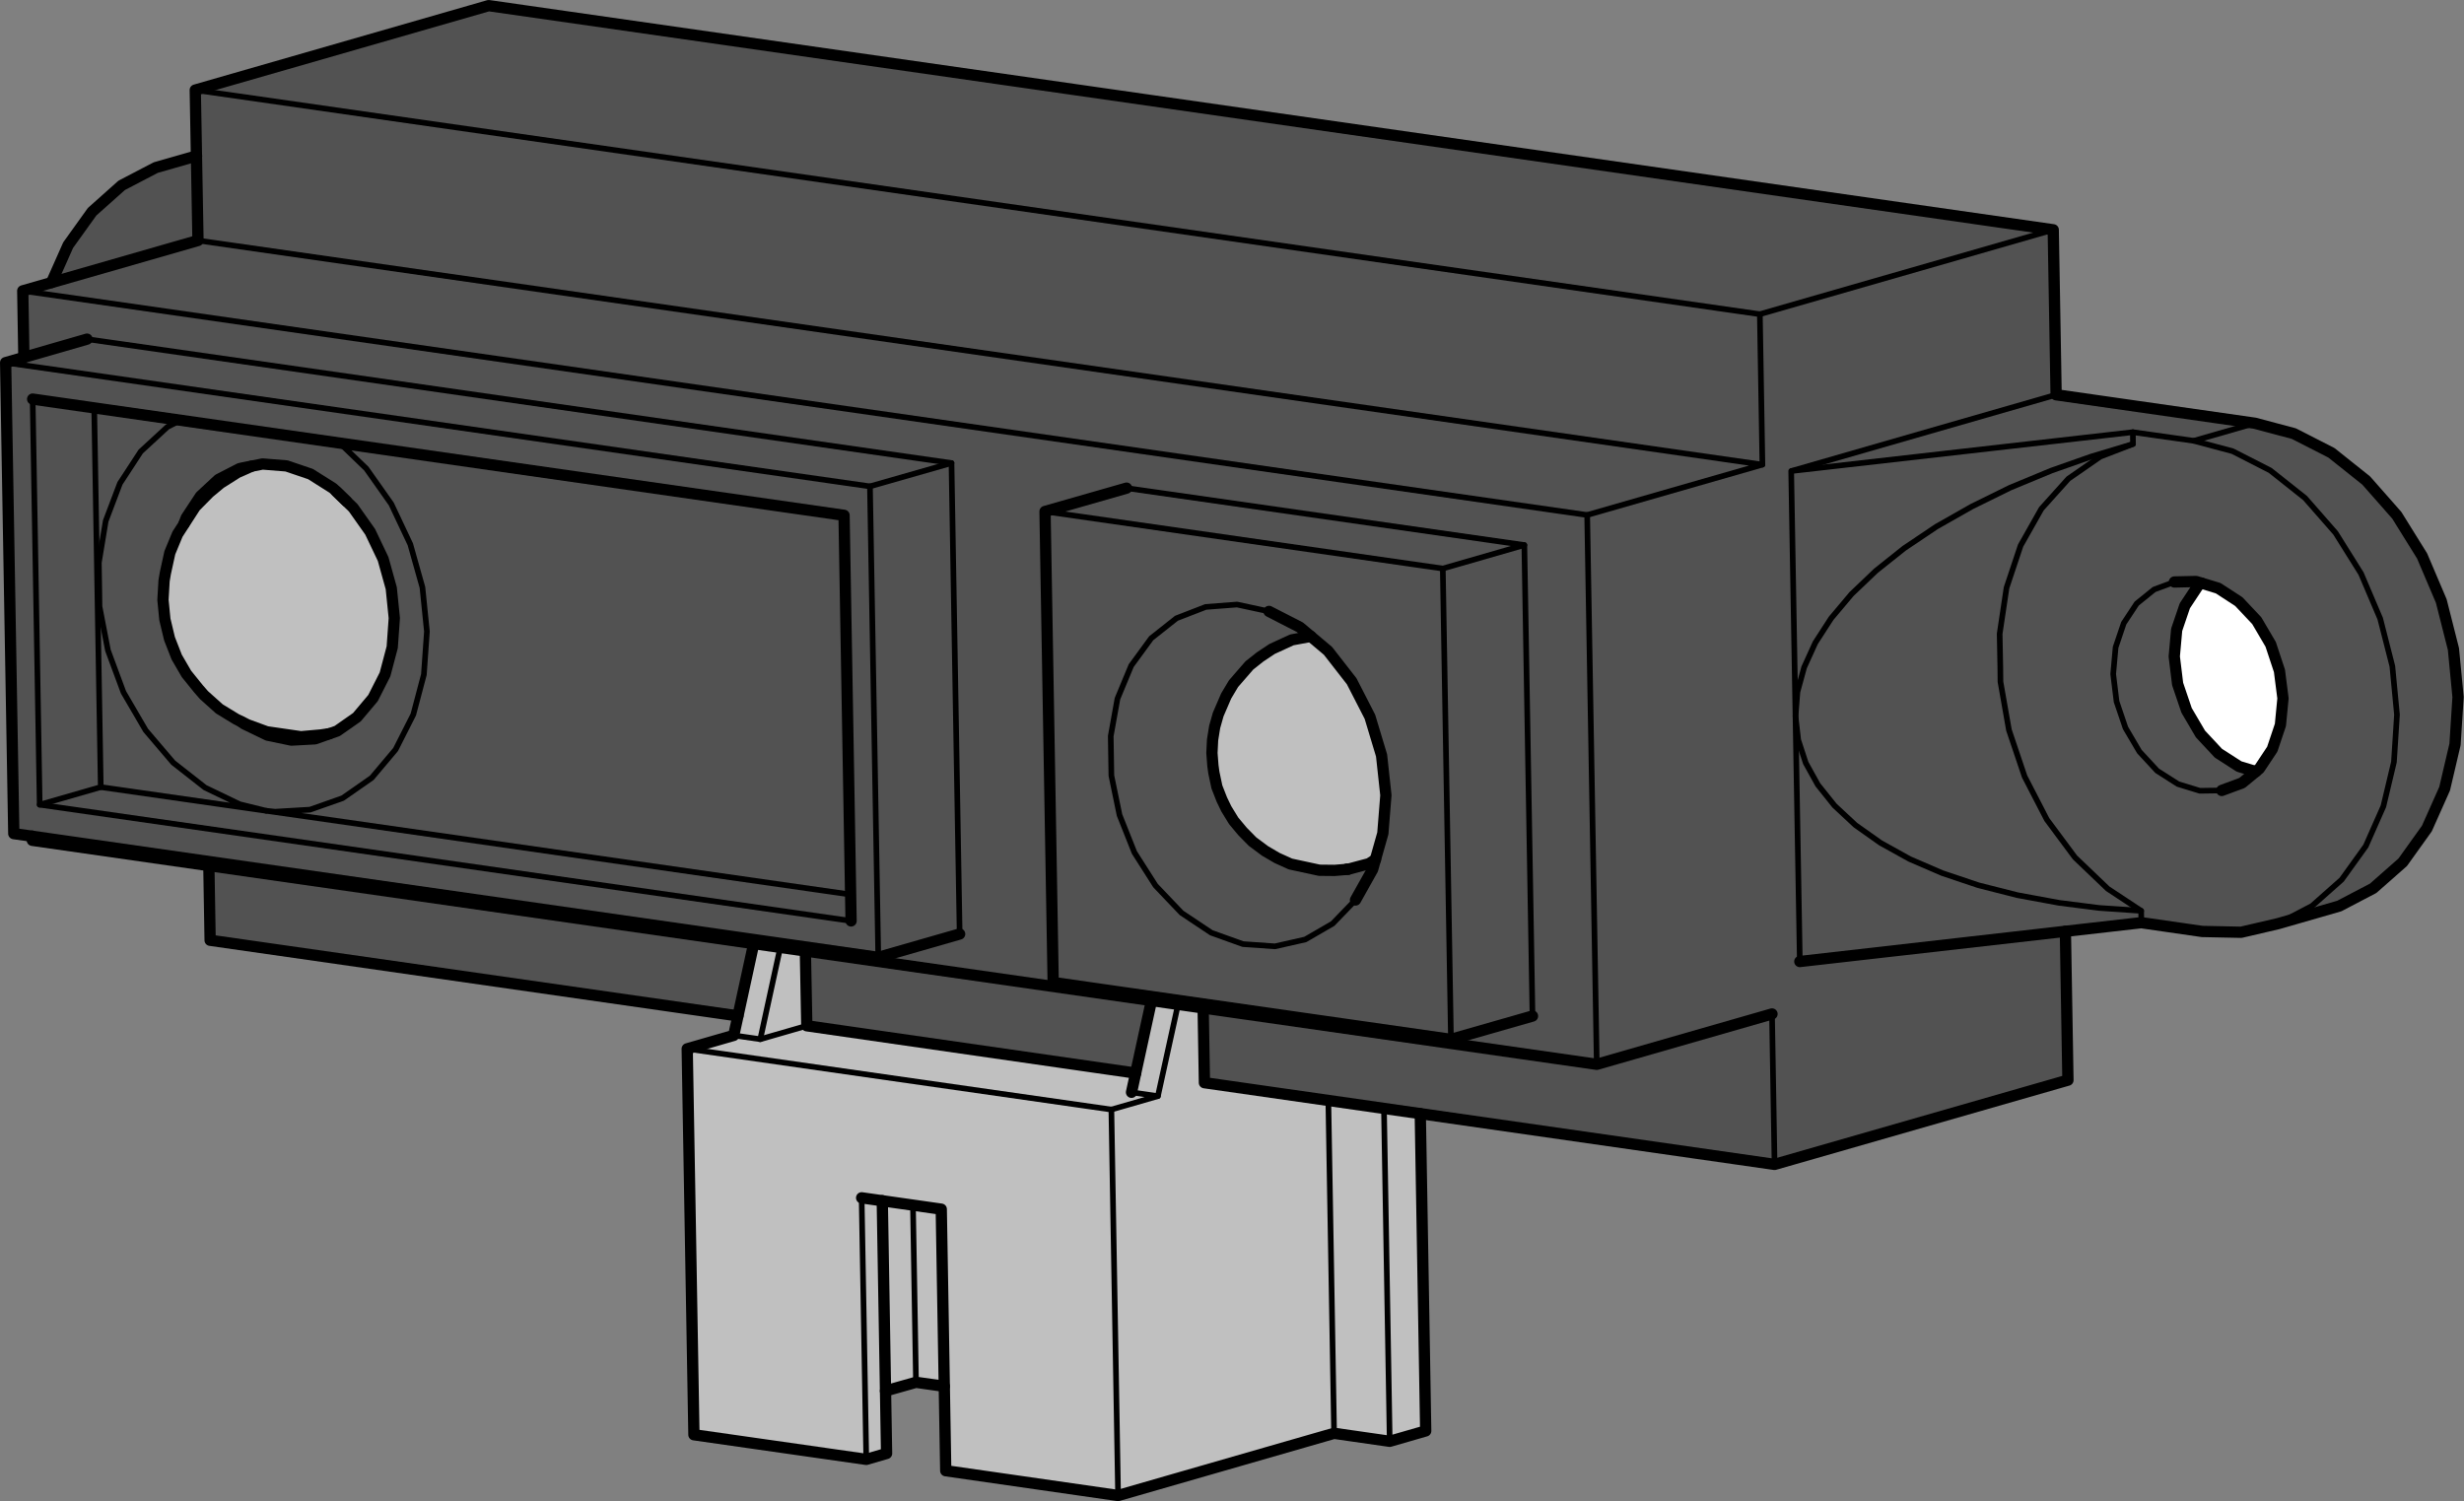 <?xml version="1.0" encoding="UTF-8" standalone="no"?>
<!DOCTYPE svg PUBLIC "-//W3C//DTD SVG 1.1//EN" "http://www.w3.org/Graphics/SVG/1.1/DTD/svg11.dtd">
<svg width="100%" height="100%" viewBox="0 0 2427 1479" version="1.1" xmlns="http://www.w3.org/2000/svg" xmlns:xlink="http://www.w3.org/1999/xlink" xml:space="preserve" xmlns:serif="http://www.serif.com/" style="fill-rule:evenodd;clip-rule:evenodd;stroke-linecap:round;stroke-linejoin:round;">
    <rect x="0" y="0" width="2427" height="1479" fill="#808080" stroke="none"/>
    <g>
        <path d="M2019.09,225.079l2.678,2.677l4.094,159.842l5.827,2.048l182.362,25.826l41.732,10.394l36.536,18.268l34.016,25.669l28.661,31.339l28.661,44.252l17.953,39.37l13.071,46.929l5.197,41.575l-0,32.126l-2.677,31.181l-7.717,34.016l-18.425,44.094l-20.315,28.976l-32.598,29.922l-33.701,18.425l-85.827,23.464l-61.732,0l-36.536,-5.196l-26.771,-0l-60.158,7.716l1.103,146.772l-279.371,80l-22.677,-0.158l-335.275,-47.086l-209.134,-30.866l-5.197,-73.071l-44.409,-8.032l-2.993,0.158l-2.204,3.149l-15.118,67.874l-324.095,-46.614l-1.575,-74.016l-36.535,-5.039l-13.858,-0l-12.126,55.591l-4.725,14.173l-517.008,-74.016l-4.252,-73.858l-172.441,-25.355l-9.763,-5.826l-8.819,-1.733l-7.717,-461.732l16.378,-7.087l2.677,-65.039l25.827,-8.031l22.52,-45.197l21.102,-28.504l16.693,-14.488l25.827,-15.748l20.63,-10.552l36.693,-10.393l-0.158,-65.197l283.15,-81.26l13.858,0l1528.66,218.268Z" style="fill:#525252;"/>
        <path d="M284.764,459.724l31.181,13.071l31.024,26.299l13.228,17.953l15.59,31.339l10.394,39.055l0,50.236l-7.716,28.662l-10.552,18.11l-12.913,18.268l-19.37,14.488l-20.315,8.346l-18.425,2.362l-14.961,0.158l-20.787,-5.197l-31.181,-15.748l-28.504,-20.945l-18.426,-23.307l-15.59,-31.181l-5.197,-23.465l0,-40.787l7.874,-31.339l21.102,-38.74l18.111,-20.945l25.039,-14.015l20.787,-5.197l29.607,2.519Z" style="fill:#c0c0c0;"/>
        <path d="M1303.03,636.575l26.142,31.181l17.953,34.173l10.394,31.339l5.197,28.504l-0.158,52.913l-7.559,31.496l-2.52,2.677l-24.409,6.772l-35.748,-0l-23.622,-5.197l-28.189,-15.905l-15.591,-13.071l-13.386,-17.953l-13.07,-28.504l-2.52,-10.551l-0,-46.142l10.394,-31.181l18.582,-25.827l22.205,-19.37l28.661,-12.913l16.693,-0.158l10.551,7.717Z" style="fill:#c0c0c0;"/>
        <path d="M792.48,936.102l1.575,74.016l324.095,46.614l15.118,-67.874l2.204,-3.149l2.993,-0.158l44.409,8.032l5.197,73.071l209.134,30.866l1.889,8.031l5.355,302.677l-29.449,9.922l-14.961,-0.158l-36.378,-5.197l-13.858,0l-200.472,57.323l-25.355,0l-145.984,-20.63l-5.827,-2.047l-1.732,-71.024l-2.677,-10.393l-10.394,-2.678l-21.575,0l-23.464,7.717l0.787,60.787l-16.378,4.567l-9.606,-0.157l-162.362,-22.52l-1.733,-29.606l-5.984,-351.496l44.252,-13.071l3.465,-9.449l0.472,-9.291l4.725,-14.173l12.126,-55.591l13.858,-0l36.535,5.039Z" style="fill:#c0c0c0;"/>
        <path d="M2185.39,579.567l10.866,7.559l20.63,18.268l15.748,23.307l12.756,34.173l2.519,20.787l-2.519,32.126l-7.874,23.465l-13.859,20.157l-12.283,-2.677l-15.591,-7.874l-17.952,-13.228l-15.906,-20.63l-10.394,-20.787l-7.716,-28.662l-0.158,-43.622l9.292,-27.086l15.748,-20.473l16.693,5.197Z" style="fill:#fff;"/>
        <g id="Actor_.0">
            <g>
                <path d="M5.551,357.205l851.339,121.889l8.189,463.937" style="fill:none;stroke:#000;stroke-width:5.56px;"/>
                <path d="M92.795,401.772l6.457,373.543l-60.158,17.323l-6.929,-399.528" style="fill:none;stroke:#000;stroke-width:5.56px;"/>
                <path d="M1572.8,1048.39l-9.449,-541.103l-1540.94,-220.787" style="fill:none;stroke:#000;stroke-width:5.56px;"/>
                <path d="M39.094,792.638l799.213,114.488" style="fill:none;stroke:#000;stroke-width:5.56px;"/>
                <path d="M85.709,334.055l851.496,122.047l8.031,463.937" style="fill:none;stroke:#000;stroke-width:5.56px;"/>
                <path d="M99.252,775.315l162.835,23.307l-26.142,-6.457l-34.016,-16.378l-31.338,-24.567l-27.087,-31.811l-21.89,-37.48l-15.275,-41.26l-8.347,-43.307l-0.157,-12.756l-0.473,-30.393l6.772,-41.103l14.016,-37.008l20.472,-31.338l26.299,-24.252l12.756,-6.457" style="fill:none;stroke:#000;stroke-width:5.56px;"/>
                <path d="M193.583,156.575l-3.622,-0l-36.536,8.504" style="fill:none;stroke:#000;stroke-width:5.56px;"/>
                <path d="M195,236.89l1540.94,220.787l-172.599,49.606" style="fill:none;stroke:#000;stroke-width:5.56px;"/>
                <path d="M192.323,88.701l1541.1,220.787l2.52,148.189" style="fill:none;stroke:#000;stroke-width:5.56px;"/>
                <path d="M837.835,881.142l-575.748,-82.52l8.819,0.945l34.488,-2.047l32.126,-11.339l28.661,-20l23.465,-27.874l17.48,-34.488l10.394,-39.37l2.992,-42.362l-4.41,-43.465l-11.968,-42.52l-18.74,-39.685l-24.567,-34.803l-26.142,-25.197" style="fill:none;stroke:#000;stroke-width:5.56px;"/>
                <path d="M1101.3,1473.11l-6.614,-380.157l-417.795,-59.843" style="fill:none;stroke:#000;stroke-width:5.56px;"/>
                <path d="M722.717,1019.88l26.141,3.779l45.827,-13.228" style="fill:none;stroke:#000;stroke-width:5.56px;"/>
                <path d="M748.858,1023.66l19.685,-90.393" style="fill:none;stroke:#000;stroke-width:5.56px;"/>
                <path d="M853.268,1437.52l-4.567,-257.638" style="fill:none;stroke:#000;stroke-width:5.56px;"/>
                <path d="M856.89,479.094l80.315,-22.992" style="fill:none;stroke:#000;stroke-width:5.56px;"/>
                <path d="M902.244,1361.61l-2.992,-174.645" style="fill:none;stroke:#000;stroke-width:5.56px;"/>
                <path d="M1029.33,503.819l391.811,56.22l8.031,463.78" style="fill:none;stroke:#000;stroke-width:5.56px;"/>
                <path d="M1094.68,1092.95l45.827,-13.229l-25.984,-3.779" style="fill:none;stroke:#000;stroke-width:5.56px;"/>
                <path d="M1335.16,886.496l-22.519,23.307l-26.929,15.591l-29.922,6.771l-31.496,-2.204l-31.181,-11.181l-29.291,-19.528l-25.669,-26.929l-20.788,-32.599l-14.645,-36.85l-8.032,-38.898l-0.63,-38.897l6.614,-36.851l13.544,-32.598l19.685,-26.929l24.882,-19.685l28.818,-11.181l30.867,-2.363l31.496,6.772" style="fill:none;stroke:#000;stroke-width:5.56px;"/>
                <path d="M1109.8,480.827l391.654,56.063l-80.315,23.149" style="fill:none;stroke:#000;stroke-width:5.56px;"/>
                <path d="M1140.51,1079.72l19.842,-90.393" style="fill:none;stroke:#000;stroke-width:5.56px;"/>
                <path d="M1314.06,1411.85l-5.669,-327.874" style="fill:none;stroke:#000;stroke-width:5.56px;"/>
                <path d="M1368.86,1419.72l-5.669,-327.874" style="fill:none;stroke:#000;stroke-width:5.56px;"/>
                <path d="M1509.49,1000.83l-8.031,-463.937" style="fill:none;stroke:#000;stroke-width:5.56px;"/>
                <path d="M1747.91,1146.97l-2.519,-148.189" style="fill:none;stroke:#000;stroke-width:5.56px;"/>
                <path d="M1733.42,309.488l288.977,-83.149" style="fill:none;stroke:#000;stroke-width:5.56px;"/>
                <path d="M1772.8,947.126l-8.504,-483.15l336.536,-38.267l60,8.504l38.267,10.236l37.008,18.897l34.331,27.245l30.079,34.33l25.039,40l18.898,44.41l11.968,46.929l4.567,47.716l-2.992,46.615l-10.394,43.622l-17.322,39.212l-23.78,33.071l-29.134,25.827l-33.386,17.48" style="fill:none;stroke:#000;stroke-width:5.56px;"/>
                <path d="M1764.92,463.819l260.315,-74.961" style="fill:none;stroke:#000;stroke-width:5.56px;"/>
                <path d="M2100.83,425.709l0.157,11.653l-40.945,12.284l-39.37,13.858l-40.63,16.85l-37.795,18.583l-34.961,19.843l-31.653,21.259l-27.874,22.205l-24.095,22.992l-20,23.78l-15.59,24.094l-11.024,24.252l-6.614,24.252l-1.89,23.937l2.677,23.307l7.402,22.677l11.969,21.575l16.378,20.473l20.629,19.212l24.725,17.481l28.661,15.905l32.126,13.858l35.591,11.969l38.425,9.764l40.945,7.559l39.685,5.039l41.26,2.835l0.157,11.653" style="fill:none;stroke:#000;stroke-width:5.56px;"/>
                <path d="M2100.98,437.362l-32.283,12.441l-31.339,21.732l-26.614,29.607l-20.472,36.22l-13.859,41.575l-6.771,45.354l0.63,33.071l0.157,14.173l8.347,47.559l15.433,45.827l21.889,42.362l27.717,37.323l32.283,30.866l32.914,21.733" style="fill:none;stroke:#000;stroke-width:5.56px;"/>
                <path d="M2188.39,778.622l-21.575,0.315l-21.575,-6.614l-20.472,-13.071l-17.481,-18.898l-13.7,-23.307l-8.819,-25.984l-3.307,-27.087l2.362,-26.299l8.031,-23.779l12.756,-19.37l17.166,-13.859l20,-7.401" style="fill:none;stroke:#000;stroke-width:5.56px;"/>
                <path d="M2160.83,434.213l60.157,-17.323" style="fill:none;stroke:#000;stroke-width:5.56px;"/>
            </g>
            <g>
                <path d="M945.236,920.039l-80.157,22.992l-851.496,-121.889l-8.032,-463.937l80.158,-23.15" style="fill:none;stroke:#000;stroke-width:11.1px;"/>
                <path d="M31.693,823.661l0.157,4.095l1540.94,220.63l172.599,-49.606" style="fill:none;stroke:#000;stroke-width:11.1px;"/>
                <path d="M32.165,393.11l799.213,114.488l6.929,399.528" style="fill:none;stroke:#000;stroke-width:11.1px;"/>
                <path d="M1772.8,947.126l336.378,-38.268l60,8.662l38.268,0.787l36.535,-8.504l60.158,-17.323l33.386,-17.48l29.134,-25.669l23.779,-33.229l17.48,-39.212l10.237,-43.622l2.992,-46.614l-4.567,-47.402l-11.969,-47.244l-18.897,-44.41l-24.882,-40l-30.236,-34.33l-34.174,-27.244l-37.008,-18.898l-38.425,-10.236l-195.748,-28.032l-2.834,-162.519l-1541.1,-220.788l-288.976,83.15l2.677,148.189l-172.598,49.606l1.102,65.512" style="fill:none;stroke:#000;stroke-width:11.1px;"/>
                <path d="M193.583,153.583l-40.158,11.496l-33.543,17.48l-29.134,25.984l-23.622,32.914l-16.378,36.85" style="fill:none;stroke:#000;stroke-width:11.1px;"/>
                <path d="M247.756,459.252l-13.858,6.142l-16.693,10.551l-11.181,9.291l-13.701,13.858l-17.48,27.087l-7.56,18.268l-4.409,20.157l-1.26,7.402l-1.102,18.898l1.89,19.212l4.567,19.055l7.086,18.11l9.606,16.536l11.811,14.646l5.512,6.299l15.118,13.543l16.536,10.079l11.181,5.512l18.898,6.929l33.7,4.882l19.528,-1.733l8.504,-1.259" style="fill:none;stroke:#000;stroke-width:11.1px;"/>
                <path d="M181.142,516.102l2.362,-6.141l14.016,-21.26l17.637,-16.378l20.788,-10.709l3.464,-0.787l19.213,-3.78l23.622,1.89l23.622,8.032l22.205,14.015l3.307,3.15l16.535,16.063l16.693,23.622l12.756,26.772l8.032,28.818l2.992,29.449l-2.047,28.662l-7.087,26.771l-11.811,23.307l-15.906,18.898l-19.37,13.543l-21.889,7.717l-23.307,1.26l-23.465,-4.882l-23.15,-11.181l-2.834,-2.047" style="fill:none;stroke:#000;stroke-width:11.1px;"/>
                <path d="M726.811,1000.67l-519.842,-74.488l-1.26,-73.543" style="fill:none;stroke:#000;stroke-width:11.1px;"/>
                <path d="M341.299,493.74l-9.921,-9.606" style="fill:none;stroke:#000;stroke-width:11.1px;"/>
                <path d="M869.016,1182.72l4.252,248.976l-20,5.827l-169.764,-24.252l-6.614,-380.158l45.827,-13.228l19.685,-90.394" style="fill:none;stroke:#000;stroke-width:11.1px;"/>
                <path d="M793.268,936.732l1.417,73.701l323.937,46.614l-4.094,18.898" style="fill:none;stroke:#000;stroke-width:11.1px;"/>
                <path d="M1398.94,1097.05l5.354,312.441l-35.433,10.236l-54.803,-7.874l-212.756,61.26l-169.764,-24.409l-4.409,-257.638l-78.425,-11.181" style="fill:none;stroke:#000;stroke-width:11.1px;"/>
                <path d="M872.165,1370.12l30.079,-8.504l27.874,3.937" style="fill:none;stroke:#000;stroke-width:11.1px;"/>
                <path d="M1509.49,1000.83l-80.315,22.992l-391.811,-56.063l-8.031,-463.937l80.315,-22.992" style="fill:none;stroke:#000;stroke-width:11.1px;"/>
                <path d="M1118.62,1057.05l15.591,-71.496" style="fill:none;stroke:#000;stroke-width:11.1px;"/>
                <path d="M2034.37,917.362l2.52,146.614l-288.977,82.993l-561.574,-80.473l-1.26,-73.543" style="fill:none;stroke:#000;stroke-width:11.1px;"/>
                <path d="M1354.84,846.654l-6.457,4.094l-20.63,5.512l-13.228,1.102l-14.961,-0.157l-28.504,-6.142l-13.228,-5.984l-11.811,-6.929l-12.284,-9.134l-9.764,-9.922l-8.819,-10.551l-7.244,-11.811l-4.409,-9.134l-4.882,-12.441l-2.992,-14.173l-0.945,-6.929l-0.945,-12.283l0.63,-12.914l2.047,-12.756l3.465,-12.283l7.874,-18.268l7.244,-12.126l15.591,-17.953l10.551,-8.346l11.811,-7.874l19.527,-8.976l18.74,-3.465" style="fill:none;stroke:#000;stroke-width:11.1px;"/>
                <path d="M1249.96,602.244l30.393,15.591l27.717,23.307l23.307,29.921l17.953,34.961l11.496,38.11l4.252,39.212l-2.992,37.481l-10.079,35.59l-16.851,30.079" style="fill:none;stroke:#000;stroke-width:11.1px;"/>
                <path d="M1326.65,856.102l1.102,0.158" style="fill:none;stroke:#000;stroke-width:11.1px;"/>
                <path d="M2221.93,760.039l-16.535,-5.039l-20.315,-13.071l-17.638,-18.898l-13.701,-23.307l-8.819,-25.984l-3.307,-27.086l2.362,-26.3l8.032,-23.622l12.913,-19.527l3.465,-2.835" style="fill:none;stroke:#000;stroke-width:11.1px;"/>
                <path d="M2141.77,573.268l21.417,-0.473l21.732,6.614l20.315,13.229l17.638,18.74l13.701,23.307l8.661,26.142l3.465,27.086l-2.52,26.142l-8.031,23.937l-12.756,19.213l-17.008,14.015l-20,7.402" style="fill:none;stroke:#000;stroke-width:11.1px;"/>
            </g>
        </g>
    </g>
</svg>
